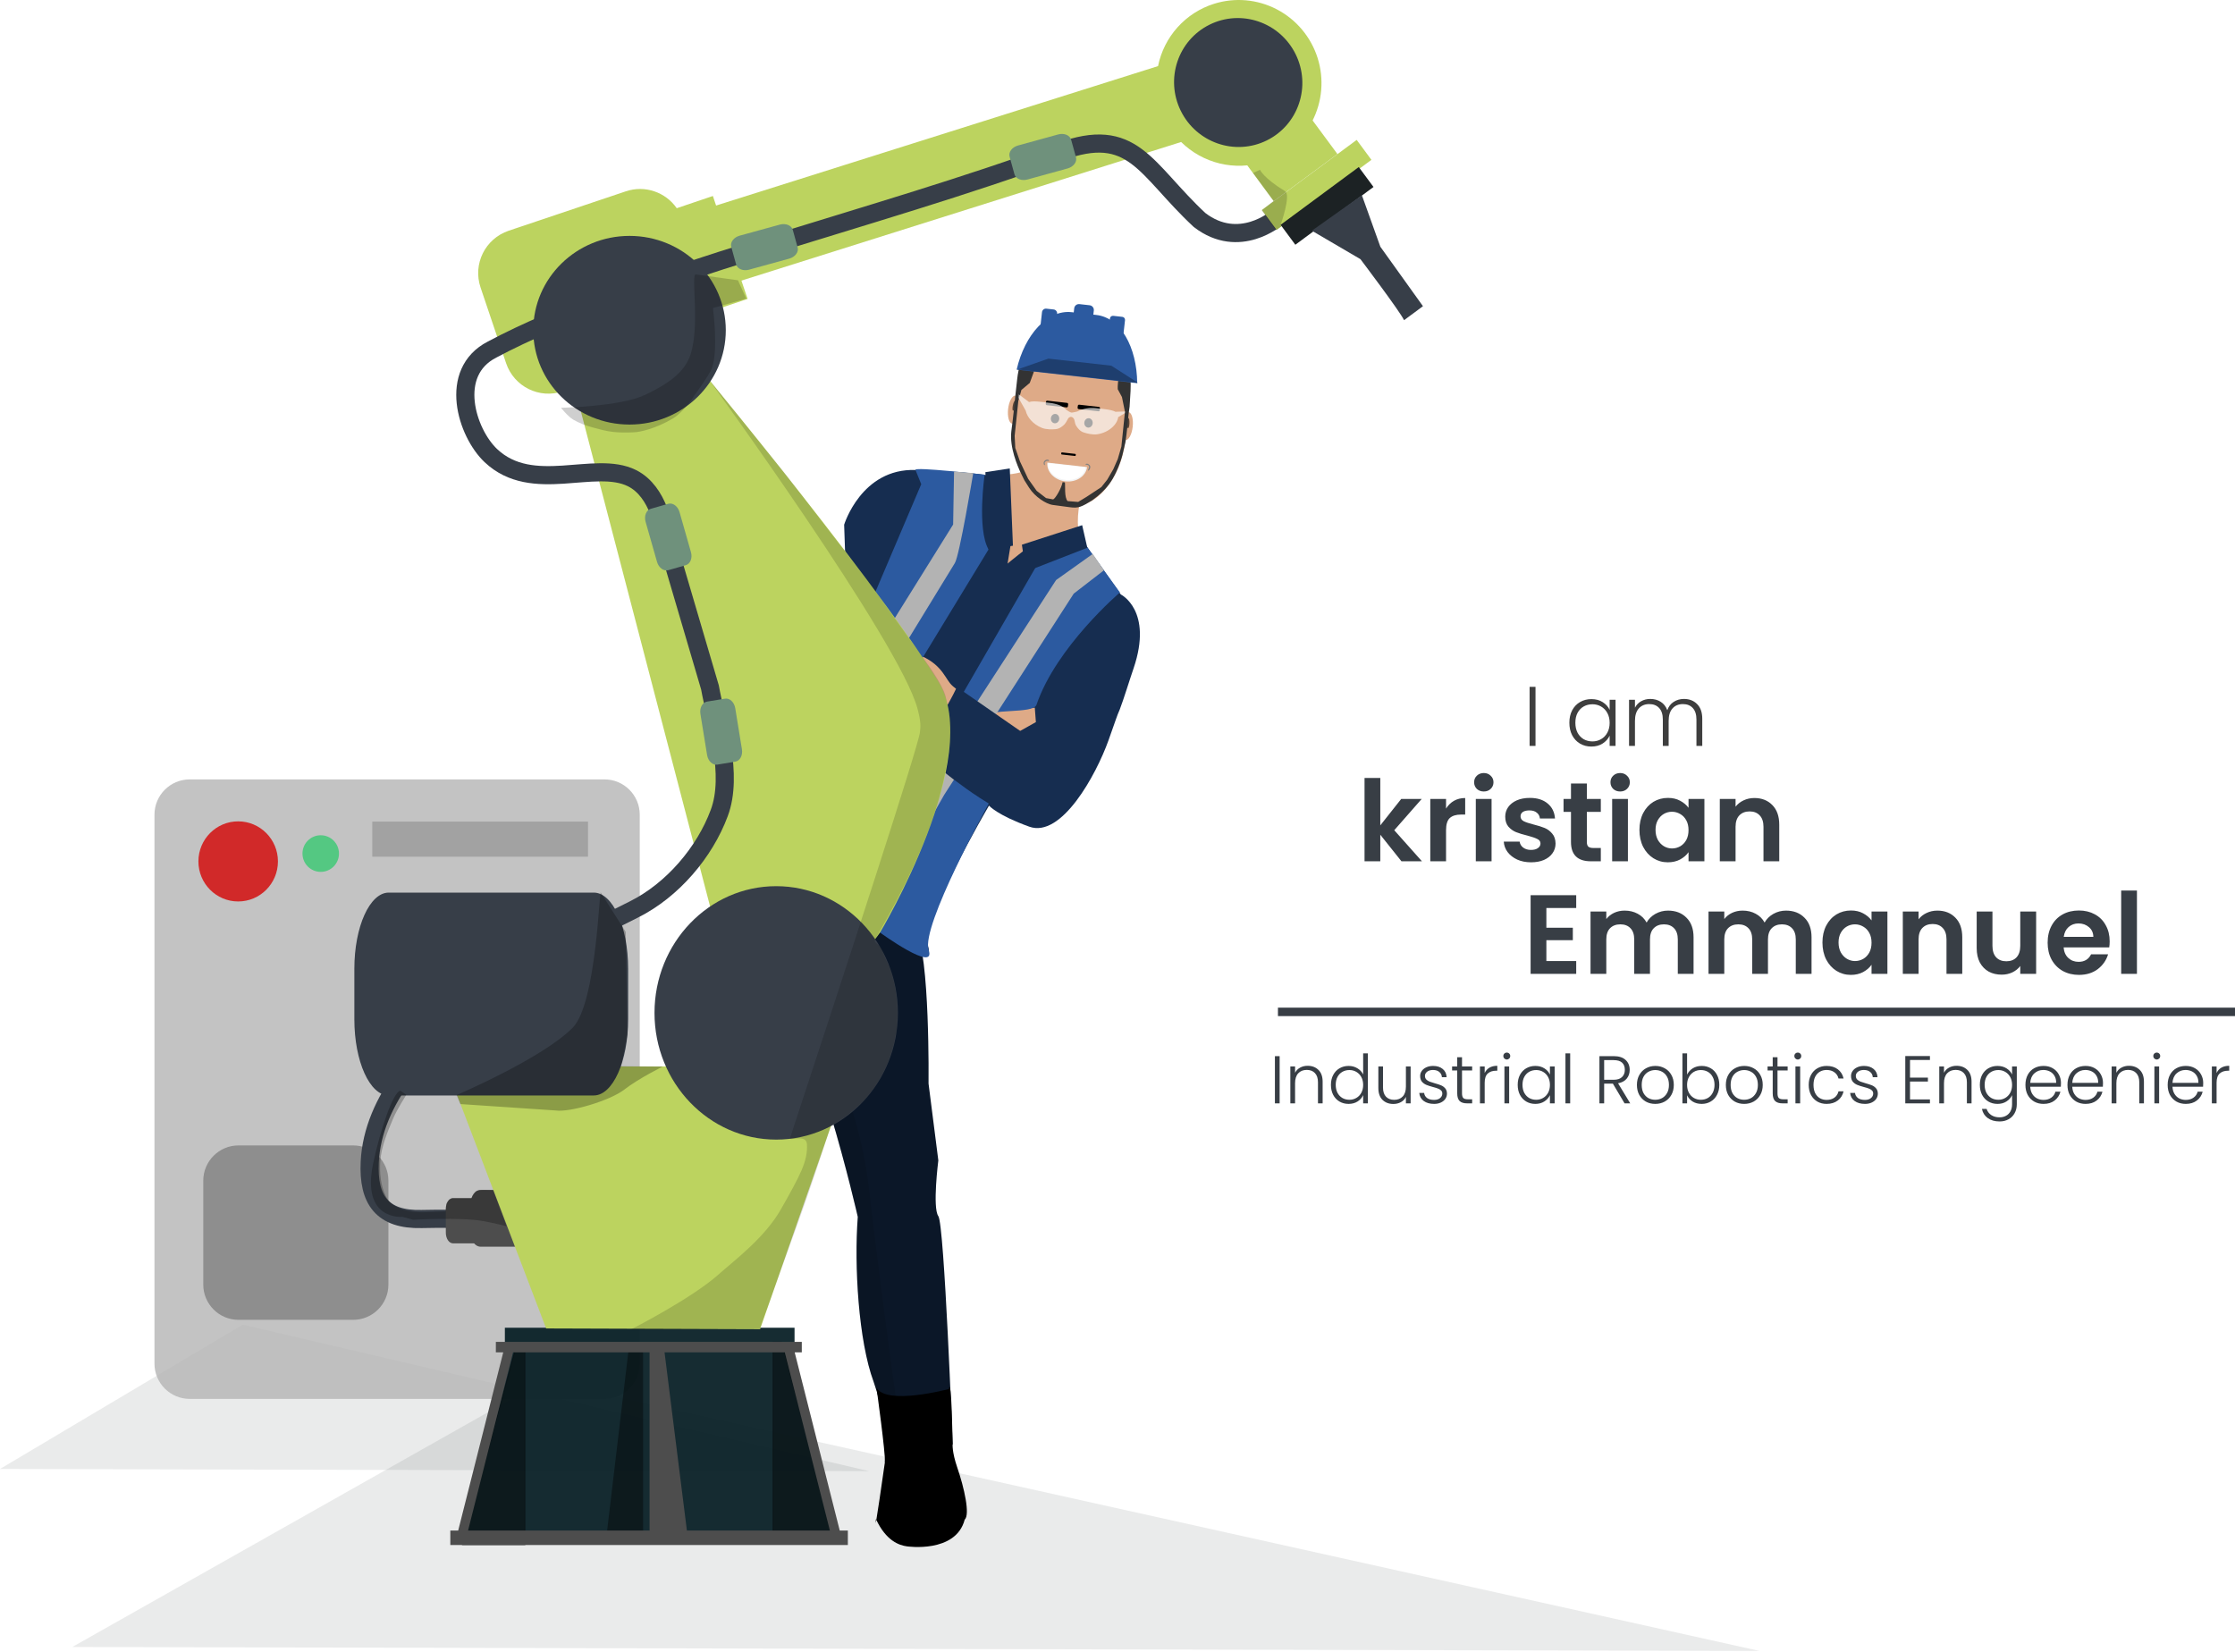 <svg width="794" height="587" viewBox="0 0 794 587" fill="none" xmlns="http://www.w3.org/2000/svg">
<g clip-path="url(#clip0)">
<path opacity="0.09" d="M25.687 585.14L193.099 490.589L435.573 544.452L625.115 586.554L25.687 585.14Z" fill="#1C2224"/>
<path d="M333.489 516.62C333.489 516.62 333.221 516.77 332.76 517C333.008 516.874 333.251 516.747 333.489 516.62Z" fill="url(#paint0_linear)"/>
<path d="M275.585 353.968C288.421 360.659 304.735 432.335 304.735 432.335C303.399 449.708 305.003 476.459 310.351 490.901C313.593 500.075 314.957 509.807 314.362 519.511C316.231 521.086 318.929 521.846 321.737 521.398C329.374 520.163 338.43 513.091 338.43 513.091C338.43 513.091 335.489 434.996 333.347 432.064C331.209 429.119 333.347 412.275 333.347 412.275L329.874 384.995C329.874 384.995 330.407 338.726 325.324 330.705C320.94 323.783 319.929 311.608 319.732 308.405C319.705 307.903 319.691 307.618 319.691 307.618L311.954 298.348C303.744 310.355 301.614 303.163 294.095 314.824C290.786 319.955 287.041 320.115 284.023 326.027C281.482 331.002 275.585 353.968 275.585 353.968Z" fill="#0B1728"/>
<path opacity="0.1" d="M304.739 432.322C303.403 449.708 305.007 476.446 310.355 490.887C313.598 500.058 314.962 509.788 314.366 519.498C316.235 521.086 318.835 521.357 321.642 520.896C320.029 509.617 313.155 461.028 308.751 422.631C303.736 378.914 280.27 348.824 280.27 348.824L275.589 353.968C288.425 360.659 304.739 432.322 304.739 432.322Z" fill="black"/>
<path d="M311.183 539.694C314.797 547.487 319.46 549.016 322.2 549.392C322.2 549.392 339.547 551.969 342.709 539.907C344.693 538.152 342.542 528.553 340.101 521.457C338.153 515.795 338.43 513.092 338.43 513.092C338.43 513.092 338.063 488.431 337.065 493.498C337.065 493.498 314.846 499.423 311.373 493.003C311.373 493.003 314.655 516.684 314.362 519.511C314.362 519.511 310.407 547.463 311.18 539.721L311.183 539.694Z" fill="black"/>
<path d="M347.536 168.552L341.788 183.669L340.948 214.523L361.848 217.898C361.848 217.898 399.026 208.615 387.085 196.387C385.63 194.96 384.492 193.241 383.734 191.351C382.295 187.524 382.827 178.826 384.689 175.851L387.152 170.999L371.552 161.661C370.348 166.194 371.552 161.661 371.552 161.661C366.817 169.635 355.089 168.558 351.533 168.893C350.193 169.044 348.833 168.929 347.536 168.552Z" fill="#DEAA87"/>
<path opacity="0.1" d="M347.536 168.553L341.788 183.669L340.948 214.523L361.848 217.898C361.848 217.898 399.026 208.616 387.085 196.387C385.629 194.96 384.488 193.245 383.734 191.351C381.864 199.932 362.206 207.821 362.206 207.821C359.856 208.839 357.769 205.95 357.769 205.95C351.666 200.663 351.516 173.4 351.533 168.893C350.191 169.044 348.833 168.929 347.536 168.553Z" fill="black"/>
<path d="M357.949 200.231C357.949 200.231 364.893 194.398 367.391 193.189C373.783 190.098 381.56 194.224 383.448 190.473L398.174 211.199C398.174 211.199 409.695 216.837 402.721 237.423C401.529 240.838 399.124 248.669 397.792 252.091C396.66 254.688 396.639 255.102 393.783 263.076C389.404 275.302 377.117 297.822 365.668 293.704C354.218 289.585 351.352 286.218 351.352 286.218C351.352 286.218 326.875 327.881 329.711 336.237C332.546 344.592 312.666 330.45 312.666 330.45C312.666 330.45 309.114 326.316 299.118 321.879C298.141 321.446 299.592 282.827 298.42 282.09C299.428 280.276 298.777 237.341 298.777 237.341C307.026 227.262 301.491 232.714 301.491 232.714L299.887 186.42C299.887 186.42 305.992 166.339 325.267 166.974C344.541 167.609 351.118 168.916 351.118 168.916C351.118 168.916 352.638 186.235 359.291 192.012L357.949 200.231Z" fill="#162D50"/>
<path d="M314.897 261.831C314.897 261.831 343.339 271.386 348.879 267.71C354.419 264.033 368.007 256.554 368.007 256.554L367.62 251.411L349.694 253.23C349.694 253.23 328.22 255.579 320.819 252.467C313.426 249.345 314.897 261.831 314.897 261.831L314.897 261.831Z" fill="#DEAA87"/>
<path d="M312.685 223.657L304.228 237.029L306.376 238.387C316.99 245.098 325.721 254.4 331.746 265.418L334.362 270.195L335.059 271.491L351.825 260.285L349.023 250.397C349.023 250.397 348.908 250.324 348.692 250.188C347.009 249.346 339.808 245.584 337.523 242.776C335.363 240.094 333.816 234.963 324.384 231.914C319.744 230.406 313.502 232.719 310.505 228.874L312.685 223.657Z" fill="#DEAA87"/>
<path d="M349.791 168.647C349.791 168.647 324.58 165.732 325.227 166.965L327.279 172.02L301.451 232.705L299.428 280.276L351.19 195.207C347.004 187.946 349.795 168.65 349.795 168.65L349.791 168.647Z" fill="#2C5AA0"/>
<path d="M385.728 193.642C382.18 194.711 379.371 196.517 369.569 198.687L298.733 321.504C307.94 326.234 312.635 331.318 312.635 331.318C312.635 331.318 332.722 345.909 329.915 337.508C327.079 329.152 351.205 285.604 351.205 285.604L351.056 283.845C351.056 283.845 341.722 268.447 354.685 269.275C357.216 269.449 349.825 254.852 349.825 254.852C351.157 251.43 367.035 253.816 368.219 250.412C375.194 229.826 397.853 210.49 397.853 210.49L385.728 193.642Z" fill="#2C5AA0"/>
<path opacity="0.999" d="M338.933 167.549L345.748 168.087C345.748 168.087 340.839 197.61 339.213 200.049L298.54 266.548L298.395 250.876L338.607 186.353L338.933 167.549Z" fill="#B3B3B3"/>
<path opacity="0.999" d="M392.165 202.627L388.221 196.788L375.187 206.076L329.526 276.52L302.579 325.021L308.931 329.038L335.423 282.405L381.447 210.907L392.165 202.627Z" fill="#B3B3B3"/>
<path d="M358.73 166.427L350.066 167.752L351.19 195.207L359.855 193.881L358.73 166.427Z" fill="#162D50"/>
<path d="M363.032 193.522L364.468 203.101L386.277 194.608L384.448 186.588L363.032 193.522Z" fill="#162D50"/>
<path d="M339.939 244.096C339.939 244.096 332.132 261.239 324.12 265.017C324.12 265.017 340.831 279.707 352.724 286.278L367.545 263.236L339.939 244.096Z" fill="#162D50"/>
<path d="M388.069 116.21C396.896 117.201 402.641 129.233 401.176 143.185L400.839 146.413C400.864 146.415 400.889 146.418 400.913 146.422C401.182 146.452 401.434 146.61 401.655 146.888C401.875 147.166 402.06 147.559 402.198 148.043C402.336 148.526 402.426 149.092 402.461 149.708C402.496 150.324 402.476 150.978 402.402 151.632C402.253 152.95 401.895 154.19 401.407 155.078C400.918 155.967 400.339 156.431 399.797 156.37C398.308 170.294 389.111 180.787 380.295 179.797L373.95 179.085C365.435 178.129 358.966 164.05 359.913 150.553C359.815 150.559 359.719 150.548 359.624 150.521C359.355 150.491 359.103 150.333 358.883 150.054C358.663 149.776 358.478 149.384 358.34 148.9C358.201 148.416 358.112 147.85 358.077 147.234C358.042 146.618 358.062 145.965 358.136 145.311C358.209 144.657 358.334 144.015 358.505 143.422C358.676 142.829 358.888 142.297 359.13 141.856C359.373 141.415 359.64 141.073 359.916 140.851C360.193 140.629 360.474 140.53 360.743 140.56C360.827 140.557 360.911 140.567 360.992 140.588L361.215 138.599C362.77 124.657 371.152 114.21 379.98 115.202L388.086 116.112L388.069 116.21Z" fill="#DEAA87"/>
<path opacity="0.6" d="M359.898 145.915C359.657 145.864 359.617 145.024 359.811 144.038C360.004 143.053 360.357 142.295 360.598 142.345C360.84 142.396 360.879 143.236 360.686 144.222C360.492 145.208 360.14 145.966 359.898 145.915Z" fill="black"/>
<path opacity="0.6" d="M400.75 152.157C400.997 152.161 401.221 151.35 401.251 150.346C401.281 149.342 401.106 148.525 400.859 148.521C400.612 148.517 400.388 149.328 400.358 150.331C400.328 151.335 400.503 152.153 400.75 152.157Z" fill="black"/>
<path d="M384.069 113.521C395.183 114.768 402.417 126.055 401.637 138.919L401.301 144.463C400.753 148.055 400.911 148.036 400.566 151.113C400.22 154.19 400.213 154.252 399.845 156.976L398.812 161.378C398.201 163.987 396.476 168.436 394.542 171.273C392.908 173.667 390.801 175.746 388.008 177.747C384.186 180.146 383.108 180.614 380.055 180.208L373.773 179.365C371.634 178.988 367.693 176.568 365.613 173.306C363.422 169.894 364.146 171.064 362.979 168.718C361.299 165.351 358.661 158.797 359.271 153.36L359.311 153.001C359.795 149.351 359.769 149.361 360.104 146.383C360.437 143.417 360.437 143.417 360.678 140.816L361.398 134.402C362.837 121.586 372.943 112.271 384.058 113.519L384.069 113.521ZM385.744 127.887L379.235 127.519L371.082 126.454L368.054 128.529L367.208 132.313L365.828 136.051L362.858 138.545L361.766 142.465L360.464 154.845L360.685 159.15L362.332 163.89L365.257 170.125L368.284 174.382L371.623 176.959L374.107 177.426C374.966 177.197 377.225 173.158 377.486 171.298L378.31 171.39C378.505 172.513 378.048 176.779 379.286 178.032L383.027 178.327L386.054 176.489L391.271 173.045L393.36 170.402L395.501 166.713L397.103 163.063L398.38 158.664L399.643 146.291L398.582 141.054L397.083 138.283C397.028 136.812 397.209 135.844 397.296 134.765C397.346 134.083 397.492 132.572 397.327 131.865C397.186 131.261 396.651 131.151 396.651 131.151C396.066 130.823 396.263 130.52 395.639 130.212C395.287 130.035 394.934 129.882 394.578 129.73C392.012 128.678 389.291 128.348 385.734 127.911L385.744 127.887Z" fill="#333333"/>
<path d="M386.51 151.91C385.692 151.818 385.112 151.001 385.215 150.084C385.318 149.168 386.064 148.499 386.882 148.591C387.7 148.683 388.28 149.5 388.177 150.417C388.074 151.333 387.328 152.002 386.51 151.91Z" fill="black"/>
<path d="M374.629 150.381C373.811 150.289 373.232 149.471 373.335 148.555C373.438 147.638 374.184 146.97 375.002 147.062C375.82 147.153 376.4 147.971 376.297 148.887C376.194 149.804 375.447 150.472 374.629 150.381Z" fill="black"/>
<path d="M377.266 160.728L381.997 161.259C382.112 161.272 382.194 161.375 382.181 161.49L382.145 161.813C382.132 161.927 382.029 162.009 381.914 161.997L377.183 161.465C377.068 161.452 376.986 161.349 376.999 161.235L377.035 160.912C377.048 160.798 377.151 160.715 377.266 160.728Z" fill="black"/>
<path d="M383.391 143.779L390.398 144.565C390.64 144.592 390.814 144.811 390.787 145.053L390.71 145.736C390.683 145.978 390.465 146.153 390.222 146.125L383.216 145.339C382.973 145.312 382.799 145.093 382.826 144.851L382.903 144.168C382.93 143.926 383.149 143.751 383.391 143.779Z" fill="black"/>
<path d="M372.085 142.353L379.068 143.137C379.317 143.165 379.496 143.389 379.468 143.638L379.389 144.34C379.361 144.589 379.137 144.768 378.888 144.74L371.905 143.957C371.656 143.929 371.477 143.704 371.505 143.455L371.584 142.753C371.612 142.504 371.836 142.325 372.085 142.353Z" fill="black"/>
<path d="M386.2 165.937C386.023 167.496 385.11 168.907 383.663 169.86C382.215 170.814 380.351 171.231 378.481 171.021C376.61 170.811 374.886 169.991 373.686 168.74C372.486 167.49 371.909 165.911 372.081 164.351L386.2 165.937Z" fill="#F2F2F2"/>
<path d="M385.695 166.038C385.538 167.418 384.687 168.661 383.331 169.496C381.974 170.331 380.221 170.689 378.458 170.491C376.696 170.293 375.066 169.556 373.928 168.441C372.79 167.326 372.237 165.924 372.389 164.544L385.695 166.038Z" fill="white"/>
<path d="M385.684 165.11C385.622 165.103 385.693 164.923 385.706 164.9C386.057 164.539 386.655 164.793 387.065 165.227C387.525 165.73 387.352 166.361 387.024 166.875C387.013 166.873 386.609 167.379 386.525 167.144C386.49 167.015 386.838 166.303 386.85 166.242C386.943 165.739 386.957 165.954 386.805 165.474C386.462 165.16 386.258 165.112 385.85 165.129L385.684 165.11Z" fill="#808080"/>
<path d="M372.595 163.778C372.657 163.785 372.665 163.611 372.655 163.585C372.393 163.155 371.79 163.212 371.295 163.557C370.733 163.945 370.665 164.488 370.872 165.061C370.883 165.063 371.146 165.305 371.182 165.284C371.269 165.294 371.162 164.794 371.157 164.73C371.116 164.2 371.115 164.213 371.539 163.922C371.919 163.665 372.032 163.677 372.425 163.797L372.595 163.778Z" fill="#808080"/>
<path d="M389.51 111.904C398.027 112.86 403.9 123.243 403.999 136.143L361.168 131.335C364.065 118.771 372.187 109.959 380.703 110.915L389.51 111.904Z" fill="#2C5AA0"/>
<path d="M383.48 108.045L387.104 108.452C388.026 108.556 388.69 109.387 388.587 110.31L388.334 112.557C388.231 113.48 387.399 114.144 386.476 114.04L382.852 113.633C381.93 113.53 381.266 112.698 381.369 111.775L381.621 109.528C381.725 108.605 382.557 107.942 383.48 108.045Z" fill="#2C5AA0"/>
<path d="M371.72 109.658L374.322 109.95C375.085 110.036 375.635 110.724 375.549 111.488L374.759 118.528C374.673 119.291 373.985 119.841 373.221 119.755L370.619 119.463C369.855 119.377 369.306 118.689 369.392 117.925L370.182 110.885C370.268 110.122 370.956 109.572 371.72 109.658Z" fill="#2C5AA0"/>
<path d="M395.484 112.208L398.729 112.573C399.315 112.639 399.736 113.167 399.671 113.753L398.808 121.436C398.742 122.022 398.214 122.443 397.628 122.378L394.383 122.013C393.797 121.948 393.375 121.419 393.441 120.833L394.303 113.15C394.369 112.564 394.898 112.143 395.484 112.208Z" fill="#2C5AA0"/>
<path opacity="0.61" d="M404.319 136.029L394.795 129.917L372.439 127.407L361.424 131.276L404.319 136.029Z" fill="#162D50"/>
<path opacity="0.65" d="M361.945 140.12L365.57 142.842L365.581 142.843C366.585 142.493 368.081 142.573 369.762 142.762C370.728 142.87 371.755 142.985 372.779 143.1C375.482 143.404 377.666 144.25 378.755 145.548C378.755 145.548 379.706 146.256 380.247 146.454C380.507 146.608 380.796 146.641 381.088 146.548C381.671 146.489 382.794 146.164 382.794 146.164C384.768 145.122 387.12 144.785 389.268 145.002C390.293 145.117 391.32 145.232 392.284 145.34C393.932 145.525 395.382 145.813 396.293 146.303L399.643 146.191L399.6 146.787L397.245 148.2C396.913 150.828 393.89 153.68 389.821 154.286C388.213 154.531 386.105 154.032 384.909 153.61C383.68 153.184 382.844 152.127 382.258 151.172C382.041 150.81 381.858 150.139 381.751 149.489C381.654 148.915 381.401 148.548 381.038 148.295C380.768 148.102 380.391 148.034 380.079 148.187C379.691 148.331 379.462 148.618 379.199 149.164C378.995 149.58 378.459 150.458 378.247 150.672C377.464 151.472 376.414 152.318 375.121 152.461C373.861 152.607 371.695 152.627 370.182 152.031C367.02 150.788 364.892 148.221 364.386 145.887L361.821 141.344L361.945 140.12Z" fill="white"/>
<path opacity="0.09" d="M0 521.895L86.234 470.632L308.765 522.678L0 521.895Z" fill="#1C2224"/>
<path d="M214.742 276.906H67.409C60.488 276.906 54.878 282.517 54.878 289.438V484.47C54.878 491.39 60.488 497.001 67.409 497.001H214.742C221.663 497.001 227.273 491.39 227.273 484.47V289.438C227.273 282.517 221.663 276.906 214.742 276.906Z" fill="#B3B3B3" fill-opacity="0.792"/>
<path d="M180.714 81.968C172.357 84.808 167.907 93.794 170.721 102.138L179.794 129.032C182.608 137.376 191.605 141.836 199.951 139.019L241.505 124.974C247.907 122.83 252.015 117.043 252.31 110.646L265.592 106.196L253.253 69.631L240.42 73.972C236.486 68.304 229.156 65.65 222.254 67.999L180.714 81.968Z" fill="#BCD35F"/>
<path d="M200.973 125.539L239.298 119.621C239.298 119.621 307.958 201.759 333.228 241.925C350.127 268.796 312.635 331.319 312.635 331.319L269.863 389.468L200.973 125.539Z" fill="#BCD35F"/>
<path opacity="0.95" d="M179.36 471.714V482.114L162.506 546.356L179.278 545.954V548.282L282.269 548.695V546.411H296.096L282.269 491.775V471.714L179.36 471.714Z" fill="#0B2228"/>
<path opacity="0.4" d="M228.463 479.047V546.062H215.417L223.381 478.938L228.463 479.047Z" fill="black"/>
<path opacity="0.4" d="M277.674 476.827H274.629V547.291H296.853L277.674 476.827Z" fill="black" stroke="black" stroke-width="0.283"/>
<path opacity="0.4" d="M183.455 477.915H186.5V548.88H164.276L183.455 477.915Z" fill="black" stroke="black" stroke-width="0.284"/>
<path d="M176.158 476.729V480.472H178.779L162.776 543.767H159.979V548.923H301.206V543.767H298.322L282.32 480.472H284.844V476.729H176.158ZM182.276 480.472H230.762V543.767H166.278L182.276 480.472ZM236.085 480.472H278.819L294.821 543.767H244.027L236.085 480.472Z" fill="#4D4D4D"/>
<path d="M183.349 422.755H170.697C168.794 422.755 167.252 424.895 167.252 427.535V438.143C167.252 440.783 168.794 442.923 170.697 442.923H183.349C185.251 442.923 186.794 440.783 186.794 438.143V427.535C186.794 424.895 185.251 422.755 183.349 422.755Z" fill="#4D4D4D"/>
<path d="M158.51 378.904H302.603L270.03 472.225L194.024 471.976L158.51 378.904Z" fill="#BCD35F"/>
<path d="M275.75 404.881C299.627 404.881 318.983 384.725 318.983 359.86C318.983 334.995 299.627 314.839 275.75 314.839C251.873 314.839 232.517 334.995 232.517 359.86C232.517 384.725 251.873 404.881 275.75 404.881Z" fill="#373E48"/>
<path d="M431.276 1.354C426.296 2.924 421.828 5.803 418.334 9.693C414.84 13.583 412.447 18.344 411.402 23.482L250.444 74.266L258.911 101.105L419.608 50.451C423.416 54.198 428.163 56.837 433.342 58.085C438.521 59.332 443.936 59.142 449.007 57.534C452.678 56.376 456.084 54.502 459.03 52.02C461.977 49.538 464.405 46.495 466.178 43.066C467.951 39.638 469.032 35.89 469.361 32.037C469.69 28.183 469.26 24.301 468.096 20.61C465.738 13.162 460.536 6.949 453.632 3.338C446.727 -0.273 438.686 -0.986 431.276 1.354Z" fill="#BCD35F"/>
<path d="M475.137 54.731L465.35 41.489L442.713 58.219L452.5 71.462L475.137 54.731Z" fill="#BCD35F"/>
<path d="M125.455 406.946H84.745C77.825 406.946 72.214 412.557 72.214 419.477V456.383C72.214 463.303 77.825 468.914 84.745 468.914H125.455C132.376 468.914 137.986 463.303 137.986 456.383V419.477C137.986 412.557 132.376 406.946 125.455 406.946Z" fill="#808080" fill-opacity="0.792"/>
<path d="M453.598 77.399C453.598 77.399 440.282 89.04 426.152 78.161C406.651 59.992 402.662 44.239 376.382 53.976C311.955 77.845 223.551 98.211 174.814 124.19C159.029 132.295 165.794 153.76 174.377 161.865C189.183 175.855 211.261 163.247 224.546 169.894C234.261 174.757 235.93 188.867 235.93 188.867L252.218 244.22C254.328 256.002 260.684 275.182 255.493 288.912C250.369 302.696 239.038 316.218 225.16 323.138C201.724 334.843 133.531 368.732 131.354 412.814C130.679 426.457 135.879 433.419 149.757 433.093C164.581 432.756 171.419 433.583 171.419 433.583" stroke="#373E48" stroke-width="6.441"/>
<path d="M450.036 49.889C461.3 44.328 465.886 30.612 460.279 19.251C454.671 7.891 440.994 3.19 429.729 8.75C418.464 14.31 413.878 28.027 419.486 39.388C425.094 50.748 438.771 55.449 450.036 49.889Z" fill="#373E48"/>
<path d="M487.205 56.789L481.972 49.707L448.289 74.602L453.523 81.683L487.205 56.789Z" fill="#BCD35F"/>
<path d="M487.947 66.429L482.713 59.348L454.943 79.873L460.176 86.954L487.947 66.429Z" fill="#1C2224"/>
<path d="M210.937 317.125H138.105C131.358 317.125 125.887 329.246 125.887 344.197V362.128C125.887 377.079 131.358 389.199 138.105 389.199H210.937C217.684 389.199 223.154 377.079 223.154 362.128V344.197C223.154 329.246 217.684 317.125 210.937 317.125Z" fill="#373E48"/>
<path d="M223.647 150.838C242.533 150.838 257.843 135.833 257.843 117.323C257.843 98.813 242.533 83.808 223.647 83.808C204.761 83.808 189.45 98.813 189.45 117.323C189.45 135.833 204.761 150.838 223.647 150.838Z" fill="#373E48"/>
<path d="M237.417 178.984L231.189 180.77C229.579 181.232 228.759 183.304 229.356 185.399L233.412 199.622C234.009 201.717 235.798 203.042 237.407 202.58L243.635 200.795C245.245 200.333 246.065 198.261 245.468 196.165L241.412 181.943C240.815 179.847 239.026 178.523 237.417 178.984Z" fill="#6F917C"/>
<path d="M382.257 55.886L380.529 49.641C380.082 48.028 378.017 47.188 375.917 47.766L361.657 51.689C359.556 52.267 358.215 54.044 358.662 55.657L360.389 61.902C360.836 63.515 362.901 64.355 365.002 63.777L379.261 59.854C381.362 59.276 382.703 57.499 382.257 55.886Z" fill="#6F917C"/>
<path d="M283.374 87.921L281.646 81.677C281.2 80.063 279.135 79.224 277.034 79.802L262.774 83.725C260.674 84.303 259.333 86.079 259.779 87.693L261.507 93.937C261.953 95.551 264.018 96.39 266.119 95.812L280.379 91.889C282.479 91.311 283.82 89.535 283.374 87.921Z" fill="#6F917C"/>
<path d="M257.58 248.217L251.186 249.265C249.534 249.536 248.478 251.499 248.827 253.65L251.199 268.248C251.548 270.399 253.171 271.922 254.823 271.651L261.217 270.603C262.869 270.332 263.925 268.369 263.576 266.219L261.204 251.62C260.855 249.47 259.232 247.946 257.58 248.217Z" fill="#6F917C"/>
<path d="M170.222 425.679H160.916C159.517 425.679 158.383 427.382 158.383 429.484V437.928C158.383 440.029 159.517 441.733 160.916 441.733H170.222C171.621 441.733 172.755 440.029 172.755 437.928V429.484C172.755 427.382 171.621 425.679 170.222 425.679Z" fill="#4D4D4D"/>
<path opacity="0.15" d="M251.468 134.33L279.179 168.61L308.759 207.002L329.14 235.397C329.14 235.397 334.894 243.208 335.941 247.44C338.101 256.133 338.584 260.854 335.57 275.508C332.492 290.446 325.466 308.712 310.961 333.571C310.18 334.909 312.186 335.485 312.723 336.443C313.554 337.911 314.296 340.055 315.371 342.285C317.827 347.409 318.963 355.111 318.815 360.986C318.657 367.285 318.397 366.828 318.095 367.753C317.885 368.417 318.226 369.243 316.177 375.466C314.795 379.676 310.916 387.564 304.979 392.873C302.501 395.103 300.161 396.931 298.016 398.28C296.882 399.009 295.096 400.129 295.096 400.129C287.866 422.856 281.28 440.523 281.28 440.523L269.948 472.019L223.923 472.432C223.923 472.432 245.336 461.607 255.283 452.784C261.321 447.432 271.795 439.61 277.491 429.525C284.166 417.721 287.062 412.532 286.669 406.472C286.426 402.697 280.241 405.602 280.66 404.34C300.557 343.895 326.25 265.228 326.819 260.136C327.066 257.96 327.17 256.405 325.957 251.803C319.767 228.195 251.468 134.33 251.468 134.33Z" fill="black"/>
<path opacity="0.18" d="M445.156 61.461L447.612 60.319C447.612 60.319 448.839 63.256 456.551 67.934C458.738 69.261 454.924 79.978 454.924 79.978L455.261 80.358L453.298 81.816L448.216 74.723L452.433 71.394L445.156 61.461Z" fill="black"/>
<path opacity="0.26" d="M162.203 389.043C162.203 389.043 192.71 376.054 203.506 365.066C211.94 356.471 212.97 314.619 213.439 317.132L222.294 331.079L222.907 367.633L220.644 378.806L235.463 378.937C235.463 378.937 227.244 382.918 221.726 387.15C216.644 391.067 202.433 395.277 197.368 394.526L163.552 392.253L162.203 389.043Z" fill="black"/>
<path opacity="0.19" d="M228.866 140.444C234.882 137.55 241.571 133.938 244.501 127.944C249.329 118.054 245.033 96.438 247.327 97.515L262.166 99.582L265.118 106.098L253.274 109.449C253.274 109.449 255.315 124.386 252.871 130.914C251.978 133.264 246.32 141.009 246.32 141.009V141.14C246.32 141.14 242.764 146.427 239.119 148.636C233.109 152.248 227.169 153.586 225.199 153.575C225.199 153.575 221.603 153.858 217.863 153.455C215.192 153.194 212.445 152.346 210.903 151.954C208.458 151.323 205.666 150.3 203.647 149.093C201.626 147.863 199.316 144.883 199.316 144.883C199.316 144.883 220.513 144.415 228.851 140.4L228.866 140.444Z" fill="black"/>
<path opacity="0.26" d="M143.023 432.332C143.023 432.332 128.254 433.789 132.549 413.413C135.032 401.62 139.705 387.738 142.254 387.52L144.341 388.956C144.341 388.956 140.979 394.298 139.751 397.203C137.659 402.164 135.456 407.288 135.094 412.662C134.816 416.818 135.259 421.246 137.067 424.988C139.397 429.818 146.317 430.95 151.756 430.656C153.663 430.526 158.283 430.395 158.283 430.395L158.572 427.566L159.524 426.196L160.558 425.652H167.43C167.43 425.652 168.237 424.085 168.994 423.356C169.986 422.399 175.202 422.932 175.202 422.932L179.945 435.661C179.945 435.661 174.725 434.322 171.447 433.789C163.536 432.419 146.752 433.354 146.752 433.354L143.023 432.332Z" fill="black"/>
<path d="M483.818 69.359L490.38 87.658L505.52 108.785L498.799 113.757C497.468 110.798 483.308 92.075 483.308 92.075L466.045 81.968L483.818 69.359Z" fill="#373E48"/>
<path d="M84.613 320.271C92.414 320.271 98.738 313.901 98.738 306.042C98.738 298.184 92.414 291.813 84.613 291.813C76.812 291.813 70.487 298.184 70.487 306.042C70.487 313.901 76.812 320.271 84.613 320.271Z" fill="#D40000" fill-opacity="0.792"/>
<path d="M113.94 309.759C117.52 309.759 120.422 306.847 120.422 303.254C120.422 299.662 117.52 296.75 113.94 296.75C110.36 296.75 107.458 299.662 107.458 303.254C107.458 306.847 110.36 309.759 113.94 309.759Z" fill="#37C871" fill-opacity="0.792"/>
<path d="M208.899 291.899H132.26V304.359H208.899V291.899Z" fill="#999999" fill-opacity="0.792"/>
</g>
<line x1="454" y1="359.5" x2="794" y2="359.5" stroke="#383E45" stroke-width="3"/>
<path d="M497.88 306L490.36 296.56V306H484.76V276.4H490.36V293.24L497.8 283.84H505.08L495.32 294.96L505.16 306H497.88ZM513.719 287.28C514.439 286.107 515.373 285.187 516.519 284.52C517.693 283.853 519.026 283.52 520.519 283.52V289.4H519.039C517.279 289.4 515.946 289.813 515.039 290.64C514.159 291.467 513.719 292.907 513.719 294.96V306H508.119V283.84H513.719V287.28ZM527.131 281.2C526.145 281.2 525.318 280.893 524.651 280.28C524.011 279.64 523.691 278.853 523.691 277.92C523.691 276.987 524.011 276.213 524.651 275.6C525.318 274.96 526.145 274.64 527.131 274.64C528.118 274.64 528.931 274.96 529.571 275.6C530.238 276.213 530.571 276.987 530.571 277.92C530.571 278.853 530.238 279.64 529.571 280.28C528.931 280.893 528.118 281.2 527.131 281.2ZM529.891 283.84V306H524.291V283.84H529.891ZM543.904 306.36C542.091 306.36 540.464 306.04 539.024 305.4C537.584 304.733 536.437 303.84 535.584 302.72C534.757 301.6 534.304 300.36 534.224 299H539.864C539.971 299.853 540.384 300.56 541.104 301.12C541.851 301.68 542.771 301.96 543.864 301.96C544.931 301.96 545.757 301.747 546.344 301.32C546.957 300.893 547.264 300.347 547.264 299.68C547.264 298.96 546.891 298.427 546.144 298.08C545.424 297.707 544.264 297.307 542.664 296.88C541.011 296.48 539.651 296.067 538.584 295.64C537.544 295.213 536.637 294.56 535.864 293.68C535.117 292.8 534.744 291.613 534.744 290.12C534.744 288.893 535.091 287.773 535.784 286.76C536.504 285.747 537.517 284.947 538.824 284.36C540.157 283.773 541.717 283.48 543.504 283.48C546.144 283.48 548.251 284.147 549.824 285.48C551.397 286.787 552.264 288.56 552.424 290.8H547.064C546.984 289.92 546.611 289.227 545.944 288.72C545.304 288.187 544.437 287.92 543.344 287.92C542.331 287.92 541.544 288.107 540.984 288.48C540.451 288.853 540.184 289.373 540.184 290.04C540.184 290.787 540.557 291.36 541.304 291.76C542.051 292.133 543.211 292.52 544.784 292.92C546.384 293.32 547.704 293.733 548.744 294.16C549.784 294.587 550.677 295.253 551.424 296.16C552.197 297.04 552.597 298.213 552.624 299.68C552.624 300.96 552.264 302.107 551.544 303.12C550.851 304.133 549.837 304.933 548.504 305.52C547.197 306.08 545.664 306.36 543.904 306.36ZM563.741 288.44V299.16C563.741 299.907 563.914 300.453 564.261 300.8C564.634 301.12 565.248 301.28 566.101 301.28H568.701V306H565.181C560.461 306 558.101 303.707 558.101 299.12V288.44H555.461V283.84H558.101V278.36H563.741V283.84H568.701V288.44H563.741ZM575.569 281.2C574.582 281.2 573.755 280.893 573.089 280.28C572.449 279.64 572.129 278.853 572.129 277.92C572.129 276.987 572.449 276.213 573.089 275.6C573.755 274.96 574.582 274.64 575.569 274.64C576.555 274.64 577.369 274.96 578.009 275.6C578.675 276.213 579.009 276.987 579.009 277.92C579.009 278.853 578.675 279.64 578.009 280.28C577.369 280.893 576.555 281.2 575.569 281.2ZM578.329 283.84V306H572.729V283.84H578.329ZM582.422 294.84C582.422 292.6 582.862 290.613 583.742 288.88C584.648 287.147 585.862 285.813 587.382 284.88C588.928 283.947 590.648 283.48 592.542 283.48C594.195 283.48 595.635 283.813 596.862 284.48C598.115 285.147 599.115 285.987 599.862 287V283.84H605.502V306H599.862V302.76C599.142 303.8 598.142 304.667 596.862 305.36C595.608 306.027 594.155 306.36 592.502 306.36C590.635 306.36 588.928 305.88 587.382 304.92C585.862 303.96 584.648 302.613 583.742 300.88C582.862 299.12 582.422 297.107 582.422 294.84ZM599.862 294.92C599.862 293.56 599.595 292.4 599.062 291.44C598.528 290.453 597.808 289.707 596.902 289.2C595.995 288.667 595.022 288.4 593.982 288.4C592.942 288.4 591.982 288.653 591.102 289.16C590.222 289.667 589.502 290.413 588.942 291.4C588.408 292.36 588.142 293.507 588.142 294.84C588.142 296.173 588.408 297.347 588.942 298.36C589.502 299.347 590.222 300.107 591.102 300.64C592.008 301.173 592.968 301.44 593.982 301.44C595.022 301.44 595.995 301.187 596.902 300.68C597.808 300.147 598.528 299.4 599.062 298.44C599.595 297.453 599.862 296.28 599.862 294.92ZM623.251 283.52C625.891 283.52 628.024 284.36 629.651 286.04C631.278 287.693 632.091 290.013 632.091 293V306H626.491V293.76C626.491 292 626.051 290.653 625.171 289.72C624.291 288.76 623.091 288.28 621.571 288.28C620.024 288.28 618.798 288.76 617.891 289.72C617.011 290.653 616.571 292 616.571 293.76V306H610.971V283.84H616.571V286.6C617.318 285.64 618.264 284.893 619.411 284.36C620.584 283.8 621.864 283.52 623.251 283.52Z" fill="#383E45"/>
<path d="M549.36 322.6V329.6H558.76V334.04H549.36V341.44H559.96V346H543.76V318.04H559.96V322.6H549.36ZM592.569 323.52C595.289 323.52 597.476 324.36 599.129 326.04C600.809 327.693 601.649 330.013 601.649 333V346H596.049V333.76C596.049 332.027 595.609 330.707 594.729 329.8C593.849 328.867 592.649 328.4 591.129 328.4C589.609 328.4 588.396 328.867 587.489 329.8C586.609 330.707 586.169 332.027 586.169 333.76V346H580.569V333.76C580.569 332.027 580.129 330.707 579.249 329.8C578.369 328.867 577.169 328.4 575.649 328.4C574.102 328.4 572.876 328.867 571.969 329.8C571.089 330.707 570.649 332.027 570.649 333.76V346H565.049V323.84H570.649V326.52C571.369 325.587 572.289 324.853 573.409 324.32C574.556 323.787 575.809 323.52 577.169 323.52C578.902 323.52 580.449 323.893 581.809 324.64C583.169 325.36 584.222 326.4 584.969 327.76C585.689 326.48 586.729 325.453 588.089 324.68C589.476 323.907 590.969 323.52 592.569 323.52ZM634.483 323.52C637.203 323.52 639.39 324.36 641.043 326.04C642.723 327.693 643.563 330.013 643.563 333V346H637.963V333.76C637.963 332.027 637.523 330.707 636.643 329.8C635.763 328.867 634.563 328.4 633.043 328.4C631.523 328.4 630.31 328.867 629.403 329.8C628.523 330.707 628.083 332.027 628.083 333.76V346H622.483V333.76C622.483 332.027 622.043 330.707 621.163 329.8C620.283 328.867 619.083 328.4 617.563 328.4C616.016 328.4 614.79 328.867 613.883 329.8C613.003 330.707 612.563 332.027 612.563 333.76V346H606.963V323.84H612.563V326.52C613.283 325.587 614.203 324.853 615.323 324.32C616.47 323.787 617.723 323.52 619.083 323.52C620.816 323.52 622.363 323.893 623.723 324.64C625.083 325.36 626.136 326.4 626.883 327.76C627.603 326.48 628.643 325.453 630.003 324.68C631.39 323.907 632.883 323.52 634.483 323.52ZM647.437 334.84C647.437 332.6 647.877 330.613 648.757 328.88C649.664 327.147 650.877 325.813 652.397 324.88C653.944 323.947 655.664 323.48 657.557 323.48C659.211 323.48 660.651 323.813 661.877 324.48C663.131 325.147 664.131 325.987 664.877 327V323.84H670.517V346H664.877V342.76C664.157 343.8 663.157 344.667 661.877 345.36C660.624 346.027 659.171 346.36 657.517 346.36C655.651 346.36 653.944 345.88 652.397 344.92C650.877 343.96 649.664 342.613 648.757 340.88C647.877 339.12 647.437 337.107 647.437 334.84ZM664.877 334.92C664.877 333.56 664.611 332.4 664.077 331.44C663.544 330.453 662.824 329.707 661.917 329.2C661.011 328.667 660.037 328.4 658.997 328.4C657.957 328.4 656.997 328.653 656.117 329.16C655.237 329.667 654.517 330.413 653.957 331.4C653.424 332.36 653.157 333.507 653.157 334.84C653.157 336.173 653.424 337.347 653.957 338.36C654.517 339.347 655.237 340.107 656.117 340.64C657.024 341.173 657.984 341.44 658.997 341.44C660.037 341.44 661.011 341.187 661.917 340.68C662.824 340.147 663.544 339.4 664.077 338.44C664.611 337.453 664.877 336.28 664.877 334.92ZM688.267 323.52C690.907 323.52 693.04 324.36 694.667 326.04C696.293 327.693 697.107 330.013 697.107 333V346H691.507V333.76C691.507 332 691.067 330.653 690.187 329.72C689.307 328.76 688.107 328.28 686.587 328.28C685.04 328.28 683.813 328.76 682.907 329.72C682.027 330.653 681.587 332 681.587 333.76V346H675.987V323.84H681.587V326.6C682.333 325.64 683.28 324.893 684.427 324.36C685.6 323.8 686.88 323.52 688.267 323.52ZM723.352 323.84V346H717.712V343.2C716.992 344.16 716.045 344.92 714.872 345.48C713.725 346.013 712.472 346.28 711.112 346.28C709.379 346.28 707.845 345.92 706.512 345.2C705.179 344.453 704.125 343.373 703.352 341.96C702.605 340.52 702.232 338.813 702.232 336.84V323.84H707.832V336.04C707.832 337.8 708.272 339.16 709.152 340.12C710.032 341.053 711.232 341.52 712.752 341.52C714.299 341.52 715.512 341.053 716.392 340.12C717.272 339.16 717.712 337.8 717.712 336.04V323.84H723.352ZM749.477 334.44C749.477 335.24 749.424 335.96 749.317 336.6H733.117C733.251 338.2 733.811 339.453 734.797 340.36C735.784 341.267 736.997 341.72 738.437 341.72C740.517 341.72 741.997 340.827 742.877 339.04H748.917C748.277 341.173 747.051 342.933 745.237 344.32C743.424 345.68 741.197 346.36 738.557 346.36C736.424 346.36 734.504 345.893 732.797 344.96C731.117 344 729.797 342.653 728.837 340.92C727.904 339.187 727.437 337.187 727.437 334.92C727.437 332.627 727.904 330.613 728.837 328.88C729.771 327.147 731.077 325.813 732.757 324.88C734.437 323.947 736.371 323.48 738.557 323.48C740.664 323.48 742.544 323.933 744.197 324.84C745.877 325.747 747.171 327.04 748.077 328.72C749.011 330.373 749.477 332.28 749.477 334.44ZM743.677 332.84C743.651 331.4 743.131 330.253 742.117 329.4C741.104 328.52 739.864 328.08 738.397 328.08C737.011 328.08 735.837 328.507 734.877 329.36C733.944 330.187 733.371 331.347 733.157 332.84H743.677ZM759.165 316.4V346H753.565V316.4H759.165Z" fill="#383E45"/>
<path d="M545.5 244.03V265H543.4V244.03H545.5ZM557.528 256.78C557.528 255.1 557.858 253.63 558.518 252.37C559.198 251.09 560.128 250.11 561.308 249.43C562.508 248.73 563.858 248.38 565.358 248.38C566.918 248.38 568.258 248.74 569.378 249.46C570.518 250.18 571.338 251.1 571.838 252.22V248.62H573.938V265H571.838V261.37C571.318 262.49 570.488 263.42 569.348 264.16C568.228 264.88 566.888 265.24 565.328 265.24C563.848 265.24 562.508 264.89 561.308 264.19C560.128 263.49 559.198 262.5 558.518 261.22C557.858 259.94 557.528 258.46 557.528 256.78ZM571.838 256.81C571.838 255.49 571.568 254.33 571.028 253.33C570.488 252.33 569.748 251.56 568.808 251.02C567.888 250.48 566.868 250.21 565.748 250.21C564.588 250.21 563.548 250.47 562.628 250.99C561.708 251.51 560.978 252.27 560.438 253.27C559.918 254.25 559.658 255.42 559.658 256.78C559.658 258.12 559.918 259.3 560.438 260.32C560.978 261.32 561.708 262.09 562.628 262.63C563.548 263.15 564.588 263.41 565.748 263.41C566.868 263.41 567.888 263.14 568.808 262.6C569.748 262.06 570.488 261.29 571.028 260.29C571.568 259.29 571.838 258.13 571.838 256.81ZM598.232 248.32C600.152 248.32 601.712 248.93 602.912 250.15C604.132 251.35 604.742 253.1 604.742 255.4V265H602.672V255.64C602.672 253.86 602.242 252.5 601.382 251.56C600.522 250.62 599.352 250.15 597.872 250.15C596.332 250.15 595.102 250.66 594.182 251.68C593.262 252.7 592.802 254.18 592.802 256.12V265H590.732V255.64C590.732 253.86 590.302 252.5 589.442 251.56C588.582 250.62 587.402 250.15 585.902 250.15C584.362 250.15 583.132 250.66 582.212 251.68C581.292 252.7 580.832 254.18 580.832 256.12V265H578.732V248.62H580.832V251.44C581.352 250.42 582.092 249.65 583.052 249.13C584.012 248.59 585.082 248.32 586.262 248.32C587.682 248.32 588.922 248.66 589.982 249.34C591.062 250.02 591.842 251.02 592.322 252.34C592.762 251.04 593.512 250.05 594.572 249.37C595.652 248.67 596.872 248.32 598.232 248.32Z" fill="#3E3E3E"/>
<path d="M454.6 375.224V392H452.92V375.224H454.6ZM464.548 378.656C466.116 378.656 467.396 379.144 468.388 380.12C469.38 381.08 469.876 382.48 469.876 384.32V392H468.22V384.512C468.22 383.088 467.86 382 467.14 381.248C466.436 380.496 465.468 380.12 464.236 380.12C462.972 380.12 461.964 380.52 461.212 381.32C460.46 382.12 460.084 383.296 460.084 384.848V392H458.404V378.896H460.084V381.128C460.5 380.328 461.1 379.72 461.884 379.304C462.668 378.872 463.556 378.656 464.548 378.656ZM472.824 385.424C472.824 384.08 473.096 382.904 473.64 381.896C474.184 380.872 474.928 380.088 475.872 379.544C476.832 378.984 477.912 378.704 479.112 378.704C480.264 378.704 481.304 378.984 482.232 379.544C483.16 380.104 483.84 380.832 484.272 381.728V374.24H485.952V392H484.272V389.072C483.872 389.984 483.216 390.736 482.304 391.328C481.392 391.904 480.32 392.192 479.088 392.192C477.888 392.192 476.808 391.912 475.848 391.352C474.904 390.792 474.16 390 473.616 388.976C473.088 387.952 472.824 386.768 472.824 385.424ZM484.272 385.448C484.272 384.392 484.056 383.464 483.624 382.664C483.192 381.864 482.6 381.248 481.848 380.816C481.112 380.384 480.296 380.168 479.4 380.168C478.472 380.168 477.64 380.376 476.904 380.792C476.168 381.208 475.584 381.816 475.152 382.616C474.736 383.4 474.528 384.336 474.528 385.424C474.528 386.496 474.736 387.44 475.152 388.256C475.584 389.056 476.168 389.672 476.904 390.104C477.64 390.52 478.472 390.728 479.4 390.728C480.296 390.728 481.112 390.512 481.848 390.08C482.6 389.648 483.192 389.032 483.624 388.232C484.056 387.432 484.272 386.504 484.272 385.448ZM501.139 378.896V392H499.459V389.696C499.075 390.512 498.483 391.136 497.683 391.568C496.883 392 495.987 392.216 494.995 392.216C493.427 392.216 492.147 391.736 491.155 390.776C490.163 389.8 489.667 388.392 489.667 386.552V378.896H491.323V386.36C491.323 387.784 491.675 388.872 492.379 389.624C493.099 390.376 494.075 390.752 495.307 390.752C496.571 390.752 497.579 390.352 498.331 389.552C499.083 388.752 499.459 387.576 499.459 386.024V378.896H501.139ZM509.487 392.192C507.983 392.192 506.751 391.848 505.791 391.16C504.847 390.456 504.319 389.504 504.207 388.304H505.935C506.015 389.04 506.359 389.64 506.967 390.104C507.591 390.552 508.423 390.776 509.463 390.776C510.375 390.776 511.087 390.56 511.599 390.128C512.127 389.696 512.391 389.16 512.391 388.52C512.391 388.072 512.247 387.704 511.959 387.416C511.671 387.128 511.303 386.904 510.855 386.744C510.423 386.568 509.831 386.384 509.079 386.192C508.103 385.936 507.311 385.68 506.703 385.424C506.095 385.168 505.575 384.792 505.143 384.296C504.727 383.784 504.519 383.104 504.519 382.256C504.519 381.616 504.711 381.024 505.095 380.48C505.479 379.936 506.023 379.504 506.727 379.184C507.431 378.864 508.231 378.704 509.127 378.704C510.535 378.704 511.671 379.064 512.535 379.784C513.399 380.488 513.863 381.464 513.927 382.712H512.247C512.199 381.944 511.895 381.328 511.335 380.864C510.791 380.384 510.039 380.144 509.079 380.144C508.231 380.144 507.543 380.344 507.015 380.744C506.487 381.144 506.223 381.64 506.223 382.232C506.223 382.744 506.375 383.168 506.679 383.504C506.999 383.824 507.391 384.08 507.855 384.272C508.319 384.448 508.943 384.648 509.727 384.872C510.671 385.128 511.423 385.376 511.983 385.616C512.543 385.856 513.023 386.208 513.423 386.672C513.823 387.136 514.031 387.752 514.047 388.52C514.047 389.224 513.855 389.856 513.471 390.416C513.087 390.96 512.551 391.392 511.863 391.712C511.175 392.032 510.383 392.192 509.487 392.192ZM519.393 380.312V388.448C519.393 389.248 519.545 389.8 519.849 390.104C520.153 390.408 520.689 390.56 521.457 390.56H522.993V392H521.193C520.009 392 519.129 391.728 518.553 391.184C517.977 390.624 517.689 389.712 517.689 388.448V380.312H515.865V378.896H517.689V375.608H519.393V378.896H522.993V380.312H519.393ZM527.444 381.224C527.812 380.408 528.372 379.776 529.124 379.328C529.892 378.88 530.828 378.656 531.932 378.656V380.408H531.476C530.26 380.408 529.284 380.736 528.548 381.392C527.812 382.048 527.444 383.144 527.444 384.68V392H525.764V378.896H527.444V381.224ZM535.299 376.424C534.963 376.424 534.675 376.304 534.435 376.064C534.195 375.824 534.075 375.528 534.075 375.176C534.075 374.824 534.195 374.536 534.435 374.312C534.675 374.072 534.963 373.952 535.299 373.952C535.635 373.952 535.923 374.072 536.163 374.312C536.403 374.536 536.523 374.824 536.523 375.176C536.523 375.528 536.403 375.824 536.163 376.064C535.923 376.304 535.635 376.424 535.299 376.424ZM536.139 378.896V392H534.459V378.896H536.139ZM539.175 385.424C539.175 384.08 539.439 382.904 539.967 381.896C540.511 380.872 541.255 380.088 542.199 379.544C543.159 378.984 544.239 378.704 545.439 378.704C546.687 378.704 547.759 378.992 548.655 379.568C549.567 380.144 550.223 380.88 550.623 381.776V378.896H552.303V392H550.623V389.096C550.207 389.992 549.543 390.736 548.631 391.328C547.735 391.904 546.663 392.192 545.415 392.192C544.231 392.192 543.159 391.912 542.199 391.352C541.255 390.792 540.511 390 539.967 388.976C539.439 387.952 539.175 386.768 539.175 385.424ZM550.623 385.448C550.623 384.392 550.407 383.464 549.975 382.664C549.543 381.864 548.951 381.248 548.199 380.816C547.463 380.384 546.647 380.168 545.751 380.168C544.823 380.168 543.991 380.376 543.255 380.792C542.519 381.208 541.935 381.816 541.503 382.616C541.087 383.4 540.879 384.336 540.879 385.424C540.879 386.496 541.087 387.44 541.503 388.256C541.935 389.056 542.519 389.672 543.255 390.104C543.991 390.52 544.823 390.728 545.751 390.728C546.647 390.728 547.463 390.512 548.199 390.08C548.951 389.648 549.543 389.032 549.975 388.232C550.407 387.432 550.623 386.504 550.623 385.448ZM557.819 374.24V392H556.139V374.24H557.819ZM577.137 392L572.985 384.992H569.889V392H568.209V375.224H573.249C575.121 375.224 576.537 375.672 577.497 376.568C578.473 377.464 578.961 378.64 578.961 380.096C578.961 381.312 578.609 382.352 577.905 383.216C577.217 384.064 576.193 384.616 574.833 384.872L579.153 392H577.137ZM569.889 383.624H573.273C574.585 383.624 575.569 383.304 576.225 382.664C576.897 382.024 577.233 381.168 577.233 380.096C577.233 378.992 576.913 378.144 576.273 377.552C575.633 376.944 574.625 376.64 573.249 376.64H569.889V383.624ZM588.031 392.192C586.799 392.192 585.687 391.92 584.695 391.376C583.719 390.816 582.943 390.032 582.367 389.024C581.807 388 581.527 386.808 581.527 385.448C581.527 384.088 581.815 382.904 582.391 381.896C582.967 380.872 583.751 380.088 584.743 379.544C585.735 378.984 586.847 378.704 588.079 378.704C589.311 378.704 590.423 378.984 591.415 379.544C592.423 380.088 593.207 380.872 593.767 381.896C594.343 382.904 594.631 384.088 594.631 385.448C594.631 386.792 594.343 387.976 593.767 389C593.191 390.024 592.399 390.816 591.391 391.376C590.383 391.92 589.263 392.192 588.031 392.192ZM588.031 390.728C588.895 390.728 589.695 390.536 590.431 390.152C591.167 389.752 591.759 389.16 592.207 388.376C592.671 387.576 592.903 386.6 592.903 385.448C592.903 384.296 592.679 383.328 592.231 382.544C591.783 381.744 591.191 381.152 590.455 380.768C589.719 380.368 588.919 380.168 588.055 380.168C587.191 380.168 586.391 380.368 585.655 380.768C584.919 381.152 584.327 381.744 583.879 382.544C583.447 383.328 583.231 384.296 583.231 385.448C583.231 386.6 583.447 387.576 583.879 388.376C584.327 389.16 584.911 389.752 585.631 390.152C586.367 390.536 587.167 390.728 588.031 390.728ZM599.349 381.8C599.781 380.888 600.445 380.144 601.341 379.568C602.253 378.992 603.325 378.704 604.557 378.704C605.757 378.704 606.829 378.984 607.773 379.544C608.717 380.088 609.453 380.872 609.981 381.896C610.525 382.904 610.797 384.08 610.797 385.424C610.797 386.768 610.525 387.952 609.981 388.976C609.453 390 608.709 390.792 607.749 391.352C606.805 391.912 605.741 392.192 604.557 392.192C603.309 392.192 602.229 391.912 601.317 391.352C600.421 390.776 599.765 390.032 599.349 389.12V392H597.693V374.24H599.349V381.8ZM609.093 385.424C609.093 384.336 608.877 383.4 608.445 382.616C608.029 381.816 607.453 381.208 606.717 380.792C605.981 380.376 605.149 380.168 604.221 380.168C603.325 380.168 602.501 380.384 601.749 380.816C601.013 381.248 600.429 381.864 599.997 382.664C599.565 383.464 599.349 384.392 599.349 385.448C599.349 386.504 599.565 387.432 599.997 388.232C600.429 389.032 601.013 389.648 601.749 390.08C602.501 390.512 603.325 390.728 604.221 390.728C605.149 390.728 605.981 390.52 606.717 390.104C607.453 389.672 608.029 389.056 608.445 388.256C608.877 387.44 609.093 386.496 609.093 385.424ZM619.625 392.192C618.393 392.192 617.281 391.92 616.289 391.376C615.313 390.816 614.537 390.032 613.961 389.024C613.401 388 613.121 386.808 613.121 385.448C613.121 384.088 613.409 382.904 613.985 381.896C614.561 380.872 615.345 380.088 616.337 379.544C617.329 378.984 618.441 378.704 619.673 378.704C620.905 378.704 622.017 378.984 623.009 379.544C624.017 380.088 624.801 380.872 625.361 381.896C625.937 382.904 626.225 384.088 626.225 385.448C626.225 386.792 625.937 387.976 625.361 389C624.785 390.024 623.993 390.816 622.985 391.376C621.977 391.92 620.857 392.192 619.625 392.192ZM619.625 390.728C620.489 390.728 621.289 390.536 622.025 390.152C622.761 389.752 623.353 389.16 623.801 388.376C624.265 387.576 624.497 386.6 624.497 385.448C624.497 384.296 624.273 383.328 623.825 382.544C623.377 381.744 622.785 381.152 622.049 380.768C621.313 380.368 620.513 380.168 619.649 380.168C618.785 380.168 617.985 380.368 617.249 380.768C616.513 381.152 615.921 381.744 615.473 382.544C615.041 383.328 614.825 384.296 614.825 385.448C614.825 386.6 615.041 387.576 615.473 388.376C615.921 389.16 616.505 389.752 617.225 390.152C617.961 390.536 618.761 390.728 619.625 390.728ZM631.471 380.312V388.448C631.471 389.248 631.623 389.8 631.927 390.104C632.231 390.408 632.767 390.56 633.535 390.56H635.071V392H633.271C632.087 392 631.207 391.728 630.631 391.184C630.055 390.624 629.767 389.712 629.767 388.448V380.312H627.943V378.896H629.767V375.608H631.471V378.896H635.071V380.312H631.471ZM638.682 376.424C638.346 376.424 638.058 376.304 637.818 376.064C637.578 375.824 637.458 375.528 637.458 375.176C637.458 374.824 637.578 374.536 637.818 374.312C638.058 374.072 638.346 373.952 638.682 373.952C639.018 373.952 639.306 374.072 639.546 374.312C639.786 374.536 639.906 374.824 639.906 375.176C639.906 375.528 639.786 375.824 639.546 376.064C639.306 376.304 639.018 376.424 638.682 376.424ZM639.522 378.896V392H637.842V378.896H639.522ZM642.558 385.448C642.558 384.088 642.83 382.904 643.374 381.896C643.918 380.872 644.67 380.088 645.63 379.544C646.59 378.984 647.686 378.704 648.918 378.704C650.534 378.704 651.862 379.104 652.902 379.904C653.958 380.704 654.638 381.792 654.942 383.168H653.142C652.918 382.224 652.43 381.488 651.678 380.96C650.942 380.416 650.022 380.144 648.918 380.144C648.038 380.144 647.246 380.344 646.542 380.744C645.838 381.144 645.278 381.744 644.862 382.544C644.462 383.328 644.262 384.296 644.262 385.448C644.262 386.6 644.462 387.576 644.862 388.376C645.278 389.176 645.838 389.776 646.542 390.176C647.246 390.576 648.038 390.776 648.918 390.776C650.022 390.776 650.942 390.512 651.678 389.984C652.43 389.44 652.918 388.688 653.142 387.728H654.942C654.638 389.072 653.958 390.152 652.902 390.968C651.846 391.784 650.518 392.192 648.918 392.192C647.686 392.192 646.59 391.92 645.63 391.376C644.67 390.816 643.918 390.032 643.374 389.024C642.83 388 642.558 386.808 642.558 385.448ZM662.557 392.192C661.053 392.192 659.821 391.848 658.861 391.16C657.917 390.456 657.389 389.504 657.277 388.304H659.005C659.085 389.04 659.429 389.64 660.037 390.104C660.661 390.552 661.493 390.776 662.533 390.776C663.445 390.776 664.157 390.56 664.669 390.128C665.197 389.696 665.461 389.16 665.461 388.52C665.461 388.072 665.317 387.704 665.029 387.416C664.741 387.128 664.373 386.904 663.925 386.744C663.493 386.568 662.901 386.384 662.149 386.192C661.173 385.936 660.381 385.68 659.773 385.424C659.165 385.168 658.645 384.792 658.213 384.296C657.797 383.784 657.589 383.104 657.589 382.256C657.589 381.616 657.781 381.024 658.165 380.48C658.549 379.936 659.093 379.504 659.797 379.184C660.501 378.864 661.301 378.704 662.197 378.704C663.605 378.704 664.741 379.064 665.605 379.784C666.469 380.488 666.933 381.464 666.997 382.712H665.317C665.269 381.944 664.965 381.328 664.405 380.864C663.861 380.384 663.109 380.144 662.149 380.144C661.301 380.144 660.613 380.344 660.085 380.744C659.557 381.144 659.293 381.64 659.293 382.232C659.293 382.744 659.445 383.168 659.749 383.504C660.069 383.824 660.461 384.08 660.925 384.272C661.389 384.448 662.013 384.648 662.797 384.872C663.741 385.128 664.493 385.376 665.053 385.616C665.613 385.856 666.093 386.208 666.493 386.672C666.893 387.136 667.101 387.752 667.117 388.52C667.117 389.224 666.925 389.856 666.541 390.416C666.157 390.96 665.621 391.392 664.933 391.712C664.245 392.032 663.453 392.192 662.557 392.192ZM678.545 376.592V382.856H684.905V384.248H678.545V390.608H685.625V392H676.865V375.2H685.625V376.592H678.545ZM695.08 378.656C696.648 378.656 697.928 379.144 698.92 380.12C699.912 381.08 700.408 382.48 700.408 384.32V392H698.752V384.512C698.752 383.088 698.392 382 697.672 381.248C696.968 380.496 696 380.12 694.768 380.12C693.504 380.12 692.496 380.52 691.744 381.32C690.992 382.12 690.616 383.296 690.616 384.848V392H688.936V378.896H690.616V381.128C691.032 380.328 691.632 379.72 692.416 379.304C693.2 378.872 694.088 378.656 695.08 378.656ZM709.619 378.704C710.851 378.704 711.923 378.992 712.835 379.568C713.747 380.144 714.403 380.872 714.803 381.752V378.896H716.483V392.336C716.483 393.536 716.219 394.6 715.691 395.528C715.179 396.456 714.459 397.168 713.531 397.664C712.603 398.176 711.547 398.432 710.363 398.432C708.683 398.432 707.283 398.032 706.163 397.232C705.059 396.432 704.371 395.344 704.099 393.968H705.755C706.043 394.88 706.587 395.608 707.387 396.152C708.203 396.696 709.195 396.968 710.363 396.968C711.211 396.968 711.971 396.784 712.643 396.416C713.315 396.064 713.843 395.536 714.227 394.832C714.611 394.128 714.803 393.296 714.803 392.336V389.096C714.387 389.992 713.723 390.736 712.811 391.328C711.915 391.904 710.851 392.192 709.619 392.192C708.419 392.192 707.339 391.912 706.379 391.352C705.435 390.792 704.691 390 704.147 388.976C703.619 387.952 703.355 386.768 703.355 385.424C703.355 384.08 703.619 382.904 704.147 381.896C704.691 380.872 705.435 380.088 706.379 379.544C707.339 378.984 708.419 378.704 709.619 378.704ZM714.803 385.448C714.803 384.392 714.587 383.464 714.155 382.664C713.723 381.864 713.131 381.248 712.379 380.816C711.643 380.384 710.827 380.168 709.931 380.168C709.003 380.168 708.171 380.376 707.435 380.792C706.699 381.208 706.115 381.816 705.683 382.616C705.267 383.4 705.059 384.336 705.059 385.424C705.059 386.496 705.267 387.44 705.683 388.256C706.115 389.056 706.699 389.672 707.435 390.104C708.171 390.52 709.003 390.728 709.931 390.728C710.827 390.728 711.643 390.512 712.379 390.08C713.131 389.648 713.723 389.032 714.155 388.232C714.587 387.432 714.803 386.504 714.803 385.448ZM732.174 384.776C732.174 385.352 732.158 385.792 732.126 386.096H721.254C721.302 387.088 721.542 387.936 721.974 388.64C722.406 389.344 722.974 389.88 723.678 390.248C724.382 390.6 725.15 390.776 725.982 390.776C727.07 390.776 727.982 390.512 728.718 389.984C729.47 389.456 729.966 388.744 730.206 387.848H731.982C731.662 389.128 730.974 390.176 729.918 390.992C728.878 391.792 727.566 392.192 725.982 392.192C724.75 392.192 723.646 391.92 722.67 391.376C721.694 390.816 720.926 390.032 720.366 389.024C719.822 388 719.55 386.808 719.55 385.448C719.55 384.088 719.822 382.896 720.366 381.872C720.91 380.848 721.67 380.064 722.646 379.52C723.622 378.976 724.734 378.704 725.982 378.704C727.23 378.704 728.318 378.976 729.246 379.52C730.19 380.064 730.91 380.8 731.406 381.728C731.918 382.64 732.174 383.656 732.174 384.776ZM730.47 384.728C730.486 383.752 730.286 382.92 729.87 382.232C729.47 381.544 728.918 381.024 728.214 380.672C727.51 380.32 726.742 380.144 725.91 380.144C724.662 380.144 723.598 380.544 722.718 381.344C721.838 382.144 721.35 383.272 721.254 384.728H730.47ZM747.104 384.776C747.104 385.352 747.088 385.792 747.056 386.096H736.184C736.232 387.088 736.472 387.936 736.904 388.64C737.336 389.344 737.904 389.88 738.608 390.248C739.312 390.6 740.08 390.776 740.912 390.776C742 390.776 742.912 390.512 743.648 389.984C744.4 389.456 744.896 388.744 745.136 387.848H746.912C746.592 389.128 745.904 390.176 744.848 390.992C743.808 391.792 742.496 392.192 740.912 392.192C739.68 392.192 738.576 391.92 737.6 391.376C736.624 390.816 735.856 390.032 735.296 389.024C734.752 388 734.48 386.808 734.48 385.448C734.48 384.088 734.752 382.896 735.296 381.872C735.84 380.848 736.6 380.064 737.576 379.52C738.552 378.976 739.664 378.704 740.912 378.704C742.16 378.704 743.248 378.976 744.176 379.52C745.12 380.064 745.84 380.8 746.336 381.728C746.848 382.64 747.104 383.656 747.104 384.776ZM745.4 384.728C745.416 383.752 745.216 382.92 744.8 382.232C744.4 381.544 743.848 381.024 743.144 380.672C742.44 380.32 741.672 380.144 740.84 380.144C739.592 380.144 738.528 380.544 737.648 381.344C736.768 382.144 736.28 383.272 736.184 384.728H745.4ZM756.322 378.656C757.89 378.656 759.17 379.144 760.162 380.12C761.154 381.08 761.65 382.48 761.65 384.32V392H759.994V384.512C759.994 383.088 759.634 382 758.914 381.248C758.21 380.496 757.242 380.12 756.01 380.12C754.746 380.12 753.738 380.52 752.986 381.32C752.234 382.12 751.858 383.296 751.858 384.848V392H750.178V378.896H751.858V381.128C752.274 380.328 752.874 379.72 753.658 379.304C754.442 378.872 755.33 378.656 756.322 378.656ZM766.205 376.424C765.869 376.424 765.581 376.304 765.341 376.064C765.101 375.824 764.981 375.528 764.981 375.176C764.981 374.824 765.101 374.536 765.341 374.312C765.581 374.072 765.869 373.952 766.205 373.952C766.541 373.952 766.829 374.072 767.069 374.312C767.309 374.536 767.429 374.824 767.429 375.176C767.429 375.528 767.309 375.824 767.069 376.064C766.829 376.304 766.541 376.424 766.205 376.424ZM767.045 378.896V392H765.365V378.896H767.045ZM782.706 384.776C782.706 385.352 782.69 385.792 782.658 386.096H771.786C771.834 387.088 772.074 387.936 772.506 388.64C772.938 389.344 773.506 389.88 774.21 390.248C774.914 390.6 775.682 390.776 776.514 390.776C777.602 390.776 778.514 390.512 779.25 389.984C780.002 389.456 780.498 388.744 780.738 387.848H782.514C782.194 389.128 781.506 390.176 780.45 390.992C779.41 391.792 778.098 392.192 776.514 392.192C775.282 392.192 774.178 391.92 773.202 391.376C772.226 390.816 771.458 390.032 770.898 389.024C770.354 388 770.082 386.808 770.082 385.448C770.082 384.088 770.354 382.896 770.898 381.872C771.442 380.848 772.202 380.064 773.178 379.52C774.154 378.976 775.266 378.704 776.514 378.704C777.762 378.704 778.85 378.976 779.778 379.52C780.722 380.064 781.442 380.8 781.938 381.728C782.45 382.64 782.706 383.656 782.706 384.776ZM781.002 384.728C781.018 383.752 780.818 382.92 780.402 382.232C780.002 381.544 779.45 381.024 778.746 380.672C778.042 380.32 777.274 380.144 776.442 380.144C775.194 380.144 774.13 380.544 773.25 381.344C772.37 382.144 771.882 383.272 771.786 384.728H781.002ZM787.459 381.224C787.827 380.408 788.387 379.776 789.139 379.328C789.907 378.88 790.843 378.656 791.947 378.656V380.408H791.491C790.275 380.408 789.299 380.736 788.563 381.392C787.827 382.048 787.459 383.144 787.459 384.68V392H785.779V378.896H787.459V381.224Z" fill="#383E45"/>
<defs>
<linearGradient id="paint0_linear" x1="333.125" y1="517.004" x2="333.125" y2="516.62" gradientUnits="userSpaceOnUse">
<stop stop-color="#808080" stop-opacity="0.25"/>
<stop offset="0.535" stop-color="#808080" stop-opacity="0.12"/>
<stop offset="1" stop-color="#808080" stop-opacity="0.1"/>
</linearGradient>
<clipPath id="clip0">
<rect width="625.115" height="586.554" fill="white"/>
</clipPath>
</defs>
</svg>
